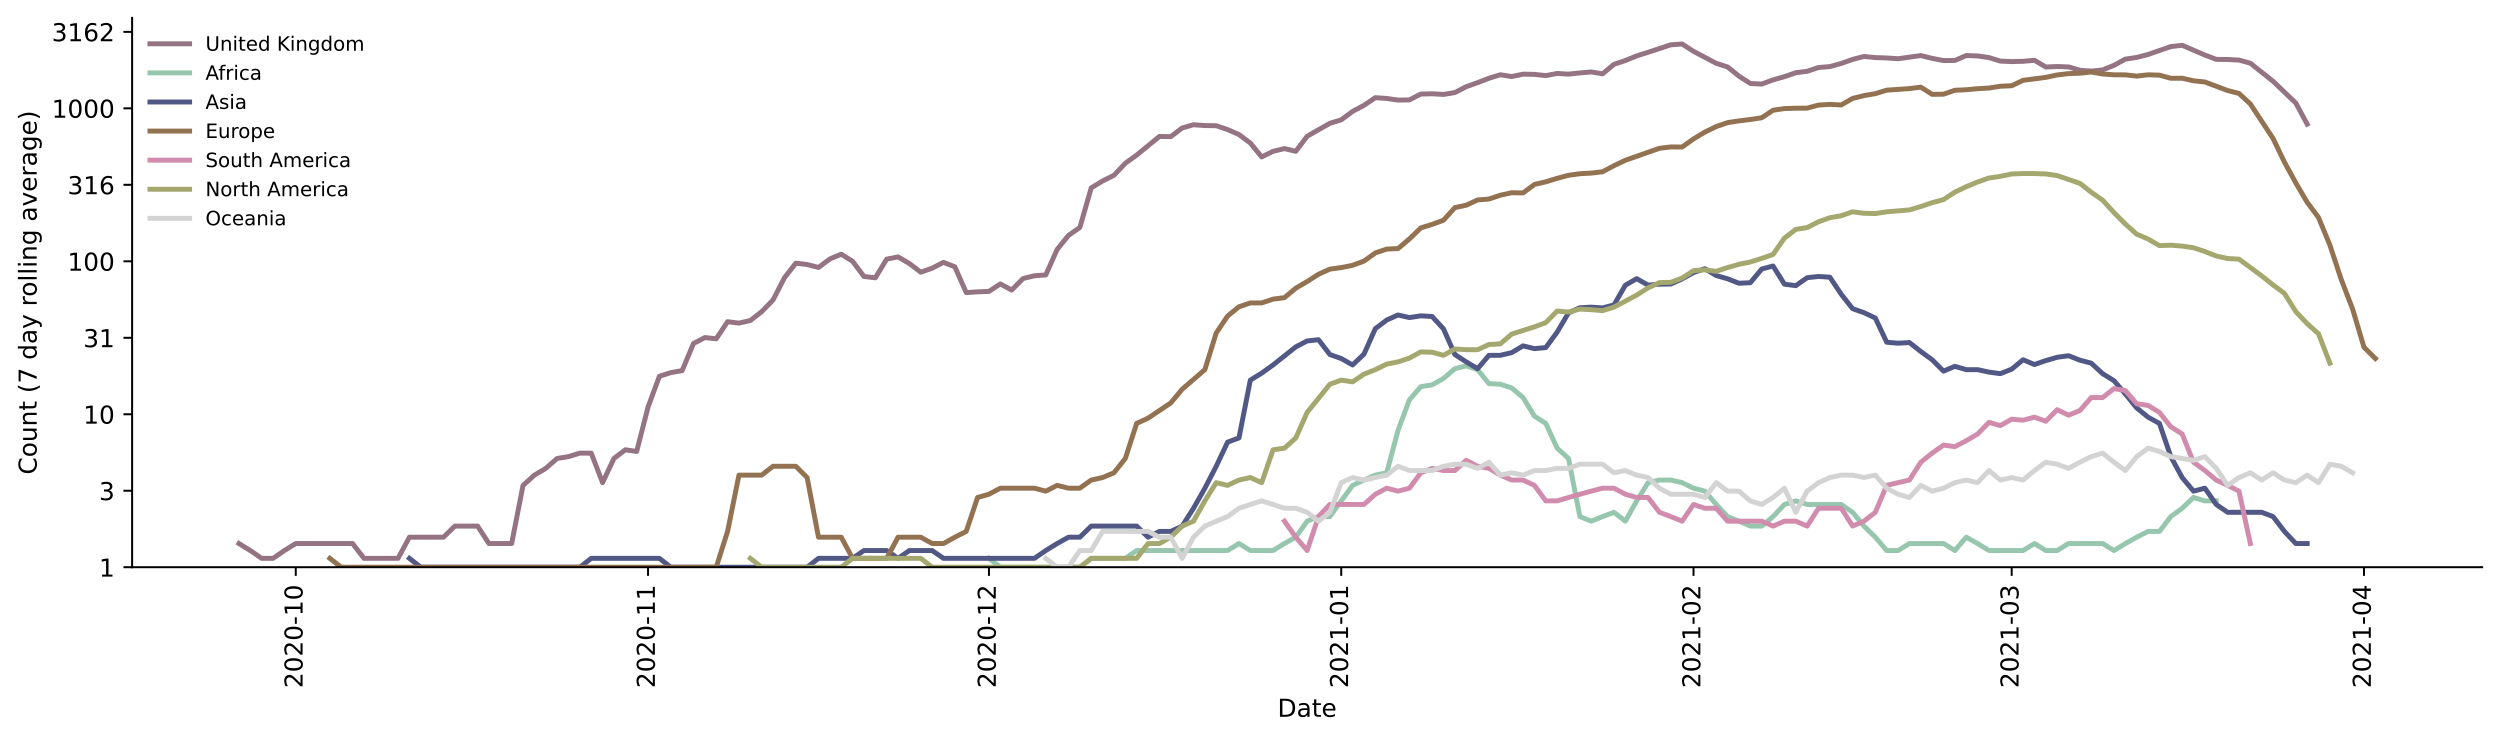 <?xml version="1.0" encoding="utf-8" standalone="no"?>
<!DOCTYPE svg PUBLIC "-//W3C//DTD SVG 1.1//EN"
  "http://www.w3.org/Graphics/SVG/1.1/DTD/svg11.dtd">
<!-- Created with matplotlib (https://matplotlib.org/) -->
<svg height="298.621pt" version="1.1" viewBox="0 0 1009.128 298.621" width="1009.128pt" xmlns="http://www.w3.org/2000/svg" xmlns:xlink="http://www.w3.org/1999/xlink">
 <defs>
  <style type="text/css">*{stroke-linecap:butt;stroke-linejoin:round;}</style>
 </defs>
 <g id="figure_1">
  <g id="patch_1">
   <path d="M 0 298.621 
L 1009.128 298.621 
L 1009.128 0 
L 0 0 
z
" style="fill:#ffffff;"/>
  </g>
  <g id="axes_1">
   <g id="patch_2">
    <path d="M 53.328 228.96 
L 1001.928 228.96 
L 1001.928 7.2 
L 53.328 7.2 
z
" style="fill:#ffffff;"/>
   </g>
   <g id="matplotlib.axis_1">
    <g id="xtick_1">
     <g id="line2d_1">
      <defs>
       <path d="M 0 0 
L 0 3.5 
" id="m0cde4693a1" style="stroke:#000000;stroke-width:0.8;"/>
      </defs>
      <g>
       <use style="stroke:#000000;stroke-width:0.8;" x="119.382" xlink:href="#m0cde4693a1" y="228.96"/>
      </g>
     </g>
     <g id="text_1">
      <!-- 2020-10 -->
      <g transform="translate(122.141 277.743)rotate(-90)scale(0.1 -0.1)">
       <defs>
        <path d="M 19.188 8.297 
L 53.609 8.297 
L 53.609 0 
L 7.328 0 
L 7.328 8.297 
Q 12.938 14.109 22.625 23.891 
Q 32.328 33.688 34.812 36.531 
Q 39.547 41.844 41.422 45.531 
Q 43.312 49.219 43.312 52.781 
Q 43.312 58.594 39.234 62.25 
Q 35.156 65.922 28.609 65.922 
Q 23.969 65.922 18.812 64.312 
Q 13.672 62.703 7.812 59.422 
L 7.812 69.391 
Q 13.766 71.781 18.938 73 
Q 24.125 74.219 28.422 74.219 
Q 39.75 74.219 46.484 68.547 
Q 53.219 62.891 53.219 53.422 
Q 53.219 48.922 51.531 44.891 
Q 49.859 40.875 45.406 35.406 
Q 44.188 33.984 37.641 27.219 
Q 31.109 20.453 19.188 8.297 
z
" id="DejaVuSans-50"/>
        <path d="M 31.781 66.406 
Q 24.172 66.406 20.328 58.906 
Q 16.5 51.422 16.5 36.375 
Q 16.5 21.391 20.328 13.891 
Q 24.172 6.391 31.781 6.391 
Q 39.453 6.391 43.281 13.891 
Q 47.125 21.391 47.125 36.375 
Q 47.125 51.422 43.281 58.906 
Q 39.453 66.406 31.781 66.406 
z
M 31.781 74.219 
Q 44.047 74.219 50.516 64.516 
Q 56.984 54.828 56.984 36.375 
Q 56.984 17.969 50.516 8.266 
Q 44.047 -1.422 31.781 -1.422 
Q 19.531 -1.422 13.062 8.266 
Q 6.594 17.969 6.594 36.375 
Q 6.594 54.828 13.062 64.516 
Q 19.531 74.219 31.781 74.219 
z
" id="DejaVuSans-48"/>
        <path d="M 4.891 31.391 
L 31.203 31.391 
L 31.203 23.391 
L 4.891 23.391 
z
" id="DejaVuSans-45"/>
        <path d="M 12.406 8.297 
L 28.516 8.297 
L 28.516 63.922 
L 10.984 60.406 
L 10.984 69.391 
L 28.422 72.906 
L 38.281 72.906 
L 38.281 8.297 
L 54.391 8.297 
L 54.391 0 
L 12.406 0 
z
" id="DejaVuSans-49"/>
       </defs>
       <use xlink:href="#DejaVuSans-50"/>
       <use x="63.623" xlink:href="#DejaVuSans-48"/>
       <use x="127.246" xlink:href="#DejaVuSans-50"/>
       <use x="190.869" xlink:href="#DejaVuSans-48"/>
       <use x="254.492" xlink:href="#DejaVuSans-45"/>
       <use x="290.576" xlink:href="#DejaVuSans-49"/>
       <use x="354.199" xlink:href="#DejaVuSans-48"/>
      </g>
     </g>
    </g>
    <g id="xtick_2">
     <g id="line2d_2">
      <g>
       <use style="stroke:#000000;stroke-width:0.8;" x="261.58" xlink:href="#m0cde4693a1" y="228.96"/>
      </g>
     </g>
     <g id="text_2">
      <!-- 2020-11 -->
      <g transform="translate(264.339 277.743)rotate(-90)scale(0.1 -0.1)">
       <use xlink:href="#DejaVuSans-50"/>
       <use x="63.623" xlink:href="#DejaVuSans-48"/>
       <use x="127.246" xlink:href="#DejaVuSans-50"/>
       <use x="190.869" xlink:href="#DejaVuSans-48"/>
       <use x="254.492" xlink:href="#DejaVuSans-45"/>
       <use x="290.576" xlink:href="#DejaVuSans-49"/>
       <use x="354.199" xlink:href="#DejaVuSans-49"/>
      </g>
     </g>
    </g>
    <g id="xtick_3">
     <g id="line2d_3">
      <g>
       <use style="stroke:#000000;stroke-width:0.8;" x="399.191" xlink:href="#m0cde4693a1" y="228.96"/>
      </g>
     </g>
     <g id="text_3">
      <!-- 2020-12 -->
      <g transform="translate(401.95 277.743)rotate(-90)scale(0.1 -0.1)">
       <use xlink:href="#DejaVuSans-50"/>
       <use x="63.623" xlink:href="#DejaVuSans-48"/>
       <use x="127.246" xlink:href="#DejaVuSans-50"/>
       <use x="190.869" xlink:href="#DejaVuSans-48"/>
       <use x="254.492" xlink:href="#DejaVuSans-45"/>
       <use x="290.576" xlink:href="#DejaVuSans-49"/>
       <use x="354.199" xlink:href="#DejaVuSans-50"/>
      </g>
     </g>
    </g>
    <g id="xtick_4">
     <g id="line2d_4">
      <g>
       <use style="stroke:#000000;stroke-width:0.8;" x="541.389" xlink:href="#m0cde4693a1" y="228.96"/>
      </g>
     </g>
     <g id="text_4">
      <!-- 2021-01 -->
      <g transform="translate(544.149 277.743)rotate(-90)scale(0.1 -0.1)">
       <use xlink:href="#DejaVuSans-50"/>
       <use x="63.623" xlink:href="#DejaVuSans-48"/>
       <use x="127.246" xlink:href="#DejaVuSans-50"/>
       <use x="190.869" xlink:href="#DejaVuSans-49"/>
       <use x="254.492" xlink:href="#DejaVuSans-45"/>
       <use x="290.576" xlink:href="#DejaVuSans-48"/>
       <use x="354.199" xlink:href="#DejaVuSans-49"/>
      </g>
     </g>
    </g>
    <g id="xtick_5">
     <g id="line2d_5">
      <g>
       <use style="stroke:#000000;stroke-width:0.8;" x="683.588" xlink:href="#m0cde4693a1" y="228.96"/>
      </g>
     </g>
     <g id="text_5">
      <!-- 2021-02 -->
      <g transform="translate(686.347 277.743)rotate(-90)scale(0.1 -0.1)">
       <use xlink:href="#DejaVuSans-50"/>
       <use x="63.623" xlink:href="#DejaVuSans-48"/>
       <use x="127.246" xlink:href="#DejaVuSans-50"/>
       <use x="190.869" xlink:href="#DejaVuSans-49"/>
       <use x="254.492" xlink:href="#DejaVuSans-45"/>
       <use x="290.576" xlink:href="#DejaVuSans-48"/>
       <use x="354.199" xlink:href="#DejaVuSans-50"/>
      </g>
     </g>
    </g>
    <g id="xtick_6">
     <g id="line2d_6">
      <g>
       <use style="stroke:#000000;stroke-width:0.8;" x="812.025" xlink:href="#m0cde4693a1" y="228.96"/>
      </g>
     </g>
     <g id="text_6">
      <!-- 2021-03 -->
      <g transform="translate(814.784 277.743)rotate(-90)scale(0.1 -0.1)">
       <defs>
        <path d="M 40.578 39.312 
Q 47.656 37.797 51.625 33 
Q 55.609 28.219 55.609 21.188 
Q 55.609 10.406 48.188 4.484 
Q 40.766 -1.422 27.094 -1.422 
Q 22.516 -1.422 17.656 -0.516 
Q 12.797 0.391 7.625 2.203 
L 7.625 11.719 
Q 11.719 9.328 16.594 8.109 
Q 21.484 6.891 26.812 6.891 
Q 36.078 6.891 40.938 10.547 
Q 45.797 14.203 45.797 21.188 
Q 45.797 27.641 41.281 31.266 
Q 36.766 34.906 28.719 34.906 
L 20.219 34.906 
L 20.219 43.016 
L 29.109 43.016 
Q 36.375 43.016 40.234 45.922 
Q 44.094 48.828 44.094 54.297 
Q 44.094 59.906 40.109 62.906 
Q 36.141 65.922 28.719 65.922 
Q 24.656 65.922 20.016 65.031 
Q 15.375 64.156 9.812 62.312 
L 9.812 71.094 
Q 15.438 72.656 20.344 73.438 
Q 25.25 74.219 29.594 74.219 
Q 40.828 74.219 47.359 69.109 
Q 53.906 64.016 53.906 55.328 
Q 53.906 49.266 50.438 45.094 
Q 46.969 40.922 40.578 39.312 
z
" id="DejaVuSans-51"/>
       </defs>
       <use xlink:href="#DejaVuSans-50"/>
       <use x="63.623" xlink:href="#DejaVuSans-48"/>
       <use x="127.246" xlink:href="#DejaVuSans-50"/>
       <use x="190.869" xlink:href="#DejaVuSans-49"/>
       <use x="254.492" xlink:href="#DejaVuSans-45"/>
       <use x="290.576" xlink:href="#DejaVuSans-48"/>
       <use x="354.199" xlink:href="#DejaVuSans-51"/>
      </g>
     </g>
    </g>
    <g id="xtick_7">
     <g id="line2d_7">
      <g>
       <use style="stroke:#000000;stroke-width:0.8;" x="954.223" xlink:href="#m0cde4693a1" y="228.96"/>
      </g>
     </g>
     <g id="text_7">
      <!-- 2021-04 -->
      <g transform="translate(956.982 277.743)rotate(-90)scale(0.1 -0.1)">
       <defs>
        <path d="M 37.797 64.312 
L 12.891 25.391 
L 37.797 25.391 
z
M 35.203 72.906 
L 47.609 72.906 
L 47.609 25.391 
L 58.016 25.391 
L 58.016 17.188 
L 47.609 17.188 
L 47.609 0 
L 37.797 0 
L 37.797 17.188 
L 4.891 17.188 
L 4.891 26.703 
z
" id="DejaVuSans-52"/>
       </defs>
       <use xlink:href="#DejaVuSans-50"/>
       <use x="63.623" xlink:href="#DejaVuSans-48"/>
       <use x="127.246" xlink:href="#DejaVuSans-50"/>
       <use x="190.869" xlink:href="#DejaVuSans-49"/>
       <use x="254.492" xlink:href="#DejaVuSans-45"/>
       <use x="290.576" xlink:href="#DejaVuSans-48"/>
       <use x="354.199" xlink:href="#DejaVuSans-52"/>
      </g>
     </g>
    </g>
    <g id="text_8">
     <!-- Date -->
     <g transform="translate(515.677 289.341)scale(0.1 -0.1)">
      <defs>
       <path d="M 19.672 64.797 
L 19.672 8.109 
L 31.594 8.109 
Q 46.688 8.109 53.688 14.938 
Q 60.688 21.781 60.688 36.531 
Q 60.688 51.172 53.688 57.984 
Q 46.688 64.797 31.594 64.797 
z
M 9.812 72.906 
L 30.078 72.906 
Q 51.266 72.906 61.172 64.094 
Q 71.094 55.281 71.094 36.531 
Q 71.094 17.672 61.125 8.828 
Q 51.172 0 30.078 0 
L 9.812 0 
z
" id="DejaVuSans-68"/>
       <path d="M 34.281 27.484 
Q 23.391 27.484 19.188 25 
Q 14.984 22.516 14.984 16.5 
Q 14.984 11.719 18.141 8.906 
Q 21.297 6.109 26.703 6.109 
Q 34.188 6.109 38.703 11.406 
Q 43.219 16.703 43.219 25.484 
L 43.219 27.484 
z
M 52.203 31.203 
L 52.203 0 
L 43.219 0 
L 43.219 8.297 
Q 40.141 3.328 35.547 0.953 
Q 30.953 -1.422 24.312 -1.422 
Q 15.922 -1.422 10.953 3.297 
Q 6 8.016 6 15.922 
Q 6 25.141 12.172 29.828 
Q 18.359 34.516 30.609 34.516 
L 43.219 34.516 
L 43.219 35.406 
Q 43.219 41.609 39.141 45 
Q 35.062 48.391 27.688 48.391 
Q 23 48.391 18.547 47.266 
Q 14.109 46.141 10.016 43.891 
L 10.016 52.203 
Q 14.938 54.109 19.578 55.047 
Q 24.219 56 28.609 56 
Q 40.484 56 46.344 49.844 
Q 52.203 43.703 52.203 31.203 
z
" id="DejaVuSans-97"/>
       <path d="M 18.312 70.219 
L 18.312 54.688 
L 36.812 54.688 
L 36.812 47.703 
L 18.312 47.703 
L 18.312 18.016 
Q 18.312 11.328 20.141 9.422 
Q 21.969 7.516 27.594 7.516 
L 36.812 7.516 
L 36.812 0 
L 27.594 0 
Q 17.188 0 13.234 3.875 
Q 9.281 7.766 9.281 18.016 
L 9.281 47.703 
L 2.688 47.703 
L 2.688 54.688 
L 9.281 54.688 
L 9.281 70.219 
z
" id="DejaVuSans-116"/>
       <path d="M 56.203 29.594 
L 56.203 25.203 
L 14.891 25.203 
Q 15.484 15.922 20.484 11.062 
Q 25.484 6.203 34.422 6.203 
Q 39.594 6.203 44.453 7.469 
Q 49.312 8.734 54.109 11.281 
L 54.109 2.781 
Q 49.266 0.734 44.188 -0.344 
Q 39.109 -1.422 33.891 -1.422 
Q 20.797 -1.422 13.156 6.188 
Q 5.516 13.812 5.516 26.812 
Q 5.516 40.234 12.766 48.109 
Q 20.016 56 32.328 56 
Q 43.359 56 49.781 48.891 
Q 56.203 41.797 56.203 29.594 
z
M 47.219 32.234 
Q 47.125 39.594 43.094 43.984 
Q 39.062 48.391 32.422 48.391 
Q 24.906 48.391 20.391 44.141 
Q 15.875 39.891 15.188 32.172 
z
" id="DejaVuSans-101"/>
      </defs>
      <use xlink:href="#DejaVuSans-68"/>
      <use x="77.002" xlink:href="#DejaVuSans-97"/>
      <use x="138.281" xlink:href="#DejaVuSans-116"/>
      <use x="177.49" xlink:href="#DejaVuSans-101"/>
     </g>
    </g>
   </g>
   <g id="matplotlib.axis_2">
    <g id="ytick_1">
     <g id="line2d_8">
      <defs>
       <path d="M 0 0 
L -3.5 0 
" id="m1146fe455b" style="stroke:#000000;stroke-width:0.8;"/>
      </defs>
      <g>
       <use style="stroke:#000000;stroke-width:0.8;" x="53.328" xlink:href="#m1146fe455b" y="228.96"/>
      </g>
     </g>
     <g id="text_9">
      <!-- 1 -->
      <g transform="translate(39.966 232.759)scale(0.1 -0.1)">
       <use xlink:href="#DejaVuSans-49"/>
      </g>
     </g>
    </g>
    <g id="ytick_2">
     <g id="line2d_9">
      <g>
       <use style="stroke:#000000;stroke-width:0.8;" x="53.328" xlink:href="#m1146fe455b" y="198.088"/>
      </g>
     </g>
     <g id="text_10">
      <!-- 3 -->
      <g transform="translate(39.966 201.887)scale(0.1 -0.1)">
       <use xlink:href="#DejaVuSans-51"/>
      </g>
     </g>
    </g>
    <g id="ytick_3">
     <g id="line2d_10">
      <g>
       <use style="stroke:#000000;stroke-width:0.8;" x="53.328" xlink:href="#m1146fe455b" y="167.216"/>
      </g>
     </g>
     <g id="text_11">
      <!-- 10 -->
      <g transform="translate(33.603 171.015)scale(0.1 -0.1)">
       <use xlink:href="#DejaVuSans-49"/>
       <use x="63.623" xlink:href="#DejaVuSans-48"/>
      </g>
     </g>
    </g>
    <g id="ytick_4">
     <g id="line2d_11">
      <g>
       <use style="stroke:#000000;stroke-width:0.8;" x="53.328" xlink:href="#m1146fe455b" y="136.344"/>
      </g>
     </g>
     <g id="text_12">
      <!-- 31 -->
      <g transform="translate(33.603 140.143)scale(0.1 -0.1)">
       <use xlink:href="#DejaVuSans-51"/>
       <use x="63.623" xlink:href="#DejaVuSans-49"/>
      </g>
     </g>
    </g>
    <g id="ytick_5">
     <g id="line2d_12">
      <g>
       <use style="stroke:#000000;stroke-width:0.8;" x="53.328" xlink:href="#m1146fe455b" y="105.472"/>
      </g>
     </g>
     <g id="text_13">
      <!-- 100 -->
      <g transform="translate(27.241 109.271)scale(0.1 -0.1)">
       <use xlink:href="#DejaVuSans-49"/>
       <use x="63.623" xlink:href="#DejaVuSans-48"/>
       <use x="127.246" xlink:href="#DejaVuSans-48"/>
      </g>
     </g>
    </g>
    <g id="ytick_6">
     <g id="line2d_13">
      <g>
       <use style="stroke:#000000;stroke-width:0.8;" x="53.328" xlink:href="#m1146fe455b" y="74.6"/>
      </g>
     </g>
     <g id="text_14">
      <!-- 316 -->
      <g transform="translate(27.241 78.399)scale(0.1 -0.1)">
       <defs>
        <path d="M 33.016 40.375 
Q 26.375 40.375 22.484 35.828 
Q 18.609 31.297 18.609 23.391 
Q 18.609 15.531 22.484 10.953 
Q 26.375 6.391 33.016 6.391 
Q 39.656 6.391 43.531 10.953 
Q 47.406 15.531 47.406 23.391 
Q 47.406 31.297 43.531 35.828 
Q 39.656 40.375 33.016 40.375 
z
M 52.594 71.297 
L 52.594 62.312 
Q 48.875 64.062 45.094 64.984 
Q 41.312 65.922 37.594 65.922 
Q 27.828 65.922 22.672 59.328 
Q 17.531 52.734 16.797 39.406 
Q 19.672 43.656 24.016 45.922 
Q 28.375 48.188 33.594 48.188 
Q 44.578 48.188 50.953 41.516 
Q 57.328 34.859 57.328 23.391 
Q 57.328 12.156 50.688 5.359 
Q 44.047 -1.422 33.016 -1.422 
Q 20.359 -1.422 13.672 8.266 
Q 6.984 17.969 6.984 36.375 
Q 6.984 53.656 15.188 63.938 
Q 23.391 74.219 37.203 74.219 
Q 40.922 74.219 44.703 73.484 
Q 48.484 72.75 52.594 71.297 
z
" id="DejaVuSans-54"/>
       </defs>
       <use xlink:href="#DejaVuSans-51"/>
       <use x="63.623" xlink:href="#DejaVuSans-49"/>
       <use x="127.246" xlink:href="#DejaVuSans-54"/>
      </g>
     </g>
    </g>
    <g id="ytick_7">
     <g id="line2d_14">
      <g>
       <use style="stroke:#000000;stroke-width:0.8;" x="53.328" xlink:href="#m1146fe455b" y="43.728"/>
      </g>
     </g>
     <g id="text_15">
      <!-- 1000 -->
      <g transform="translate(20.878 47.527)scale(0.1 -0.1)">
       <use xlink:href="#DejaVuSans-49"/>
       <use x="63.623" xlink:href="#DejaVuSans-48"/>
       <use x="127.246" xlink:href="#DejaVuSans-48"/>
       <use x="190.869" xlink:href="#DejaVuSans-48"/>
      </g>
     </g>
    </g>
    <g id="ytick_8">
     <g id="line2d_15">
      <g>
       <use style="stroke:#000000;stroke-width:0.8;" x="53.328" xlink:href="#m1146fe455b" y="12.856"/>
      </g>
     </g>
     <g id="text_16">
      <!-- 3162 -->
      <g transform="translate(20.878 16.655)scale(0.1 -0.1)">
       <use xlink:href="#DejaVuSans-51"/>
       <use x="63.623" xlink:href="#DejaVuSans-49"/>
       <use x="127.246" xlink:href="#DejaVuSans-54"/>
       <use x="190.869" xlink:href="#DejaVuSans-50"/>
      </g>
     </g>
    </g>
    <g id="text_17">
     <!-- Count (7 day rolling average) -->
     <g transform="translate(14.798 191.548)rotate(-90)scale(0.1 -0.1)">
      <defs>
       <path d="M 64.406 67.281 
L 64.406 56.891 
Q 59.422 61.531 53.781 63.812 
Q 48.141 66.109 41.797 66.109 
Q 29.297 66.109 22.656 58.469 
Q 16.016 50.828 16.016 36.375 
Q 16.016 21.969 22.656 14.328 
Q 29.297 6.688 41.797 6.688 
Q 48.141 6.688 53.781 8.984 
Q 59.422 11.281 64.406 15.922 
L 64.406 5.609 
Q 59.234 2.094 53.438 0.328 
Q 47.656 -1.422 41.219 -1.422 
Q 24.656 -1.422 15.125 8.703 
Q 5.609 18.844 5.609 36.375 
Q 5.609 53.953 15.125 64.078 
Q 24.656 74.219 41.219 74.219 
Q 47.75 74.219 53.531 72.484 
Q 59.328 70.75 64.406 67.281 
z
" id="DejaVuSans-67"/>
       <path d="M 30.609 48.391 
Q 23.391 48.391 19.188 42.75 
Q 14.984 37.109 14.984 27.297 
Q 14.984 17.484 19.156 11.844 
Q 23.344 6.203 30.609 6.203 
Q 37.797 6.203 41.984 11.859 
Q 46.188 17.531 46.188 27.297 
Q 46.188 37.016 41.984 42.703 
Q 37.797 48.391 30.609 48.391 
z
M 30.609 56 
Q 42.328 56 49.016 48.375 
Q 55.719 40.766 55.719 27.297 
Q 55.719 13.875 49.016 6.219 
Q 42.328 -1.422 30.609 -1.422 
Q 18.844 -1.422 12.172 6.219 
Q 5.516 13.875 5.516 27.297 
Q 5.516 40.766 12.172 48.375 
Q 18.844 56 30.609 56 
z
" id="DejaVuSans-111"/>
       <path d="M 8.5 21.578 
L 8.5 54.688 
L 17.484 54.688 
L 17.484 21.922 
Q 17.484 14.156 20.5 10.266 
Q 23.531 6.391 29.594 6.391 
Q 36.859 6.391 41.078 11.031 
Q 45.312 15.672 45.312 23.688 
L 45.312 54.688 
L 54.297 54.688 
L 54.297 0 
L 45.312 0 
L 45.312 8.406 
Q 42.047 3.422 37.719 1 
Q 33.406 -1.422 27.688 -1.422 
Q 18.266 -1.422 13.375 4.438 
Q 8.5 10.297 8.5 21.578 
z
M 31.109 56 
z
" id="DejaVuSans-117"/>
       <path d="M 54.891 33.016 
L 54.891 0 
L 45.906 0 
L 45.906 32.719 
Q 45.906 40.484 42.875 44.328 
Q 39.844 48.188 33.797 48.188 
Q 26.516 48.188 22.312 43.547 
Q 18.109 38.922 18.109 30.906 
L 18.109 0 
L 9.078 0 
L 9.078 54.688 
L 18.109 54.688 
L 18.109 46.188 
Q 21.344 51.125 25.703 53.562 
Q 30.078 56 35.797 56 
Q 45.219 56 50.047 50.172 
Q 54.891 44.344 54.891 33.016 
z
" id="DejaVuSans-110"/>
       <path id="DejaVuSans-32"/>
       <path d="M 31 75.875 
Q 24.469 64.656 21.281 53.656 
Q 18.109 42.672 18.109 31.391 
Q 18.109 20.125 21.312 9.062 
Q 24.516 -2 31 -13.188 
L 23.188 -13.188 
Q 15.875 -1.703 12.234 9.375 
Q 8.594 20.453 8.594 31.391 
Q 8.594 42.281 12.203 53.312 
Q 15.828 64.359 23.188 75.875 
z
" id="DejaVuSans-40"/>
       <path d="M 8.203 72.906 
L 55.078 72.906 
L 55.078 68.703 
L 28.609 0 
L 18.312 0 
L 43.219 64.594 
L 8.203 64.594 
z
" id="DejaVuSans-55"/>
       <path d="M 45.406 46.391 
L 45.406 75.984 
L 54.391 75.984 
L 54.391 0 
L 45.406 0 
L 45.406 8.203 
Q 42.578 3.328 38.25 0.953 
Q 33.938 -1.422 27.875 -1.422 
Q 17.969 -1.422 11.734 6.484 
Q 5.516 14.406 5.516 27.297 
Q 5.516 40.188 11.734 48.094 
Q 17.969 56 27.875 56 
Q 33.938 56 38.25 53.625 
Q 42.578 51.266 45.406 46.391 
z
M 14.797 27.297 
Q 14.797 17.391 18.875 11.75 
Q 22.953 6.109 30.078 6.109 
Q 37.203 6.109 41.297 11.75 
Q 45.406 17.391 45.406 27.297 
Q 45.406 37.203 41.297 42.844 
Q 37.203 48.484 30.078 48.484 
Q 22.953 48.484 18.875 42.844 
Q 14.797 37.203 14.797 27.297 
z
" id="DejaVuSans-100"/>
       <path d="M 32.172 -5.078 
Q 28.375 -14.844 24.75 -17.812 
Q 21.141 -20.797 15.094 -20.797 
L 7.906 -20.797 
L 7.906 -13.281 
L 13.188 -13.281 
Q 16.891 -13.281 18.938 -11.516 
Q 21 -9.766 23.484 -3.219 
L 25.094 0.875 
L 2.984 54.688 
L 12.5 54.688 
L 29.594 11.922 
L 46.688 54.688 
L 56.203 54.688 
z
" id="DejaVuSans-121"/>
       <path d="M 41.109 46.297 
Q 39.594 47.172 37.812 47.578 
Q 36.031 48 33.891 48 
Q 26.266 48 22.188 43.047 
Q 18.109 38.094 18.109 28.812 
L 18.109 0 
L 9.078 0 
L 9.078 54.688 
L 18.109 54.688 
L 18.109 46.188 
Q 20.953 51.172 25.484 53.578 
Q 30.031 56 36.531 56 
Q 37.453 56 38.578 55.875 
Q 39.703 55.766 41.062 55.516 
z
" id="DejaVuSans-114"/>
       <path d="M 9.422 75.984 
L 18.406 75.984 
L 18.406 0 
L 9.422 0 
z
" id="DejaVuSans-108"/>
       <path d="M 9.422 54.688 
L 18.406 54.688 
L 18.406 0 
L 9.422 0 
z
M 9.422 75.984 
L 18.406 75.984 
L 18.406 64.594 
L 9.422 64.594 
z
" id="DejaVuSans-105"/>
       <path d="M 45.406 27.984 
Q 45.406 37.75 41.375 43.109 
Q 37.359 48.484 30.078 48.484 
Q 22.859 48.484 18.828 43.109 
Q 14.797 37.75 14.797 27.984 
Q 14.797 18.266 18.828 12.891 
Q 22.859 7.516 30.078 7.516 
Q 37.359 7.516 41.375 12.891 
Q 45.406 18.266 45.406 27.984 
z
M 54.391 6.781 
Q 54.391 -7.172 48.188 -13.984 
Q 42 -20.797 29.203 -20.797 
Q 24.469 -20.797 20.266 -20.094 
Q 16.062 -19.391 12.109 -17.922 
L 12.109 -9.188 
Q 16.062 -11.328 19.922 -12.344 
Q 23.781 -13.375 27.781 -13.375 
Q 36.625 -13.375 41.016 -8.766 
Q 45.406 -4.156 45.406 5.172 
L 45.406 9.625 
Q 42.625 4.781 38.281 2.391 
Q 33.938 0 27.875 0 
Q 17.828 0 11.672 7.656 
Q 5.516 15.328 5.516 27.984 
Q 5.516 40.672 11.672 48.328 
Q 17.828 56 27.875 56 
Q 33.938 56 38.281 53.609 
Q 42.625 51.219 45.406 46.391 
L 45.406 54.688 
L 54.391 54.688 
z
" id="DejaVuSans-103"/>
       <path d="M 2.984 54.688 
L 12.5 54.688 
L 29.594 8.797 
L 46.688 54.688 
L 56.203 54.688 
L 35.688 0 
L 23.484 0 
z
" id="DejaVuSans-118"/>
       <path d="M 8.016 75.875 
L 15.828 75.875 
Q 23.141 64.359 26.781 53.312 
Q 30.422 42.281 30.422 31.391 
Q 30.422 20.453 26.781 9.375 
Q 23.141 -1.703 15.828 -13.188 
L 8.016 -13.188 
Q 14.5 -2 17.703 9.062 
Q 20.906 20.125 20.906 31.391 
Q 20.906 42.672 17.703 53.656 
Q 14.5 64.656 8.016 75.875 
z
" id="DejaVuSans-41"/>
      </defs>
      <use xlink:href="#DejaVuSans-67"/>
      <use x="69.824" xlink:href="#DejaVuSans-111"/>
      <use x="131.006" xlink:href="#DejaVuSans-117"/>
      <use x="194.385" xlink:href="#DejaVuSans-110"/>
      <use x="257.764" xlink:href="#DejaVuSans-116"/>
      <use x="296.973" xlink:href="#DejaVuSans-32"/>
      <use x="328.76" xlink:href="#DejaVuSans-40"/>
      <use x="367.773" xlink:href="#DejaVuSans-55"/>
      <use x="431.396" xlink:href="#DejaVuSans-32"/>
      <use x="463.184" xlink:href="#DejaVuSans-100"/>
      <use x="526.66" xlink:href="#DejaVuSans-97"/>
      <use x="587.939" xlink:href="#DejaVuSans-121"/>
      <use x="647.119" xlink:href="#DejaVuSans-32"/>
      <use x="678.906" xlink:href="#DejaVuSans-114"/>
      <use x="717.77" xlink:href="#DejaVuSans-111"/>
      <use x="778.951" xlink:href="#DejaVuSans-108"/>
      <use x="806.734" xlink:href="#DejaVuSans-108"/>
      <use x="834.518" xlink:href="#DejaVuSans-105"/>
      <use x="862.301" xlink:href="#DejaVuSans-110"/>
      <use x="925.68" xlink:href="#DejaVuSans-103"/>
      <use x="989.156" xlink:href="#DejaVuSans-32"/>
      <use x="1020.943" xlink:href="#DejaVuSans-97"/>
      <use x="1082.223" xlink:href="#DejaVuSans-118"/>
      <use x="1141.402" xlink:href="#DejaVuSans-101"/>
      <use x="1202.926" xlink:href="#DejaVuSans-114"/>
      <use x="1244.039" xlink:href="#DejaVuSans-97"/>
      <use x="1305.318" xlink:href="#DejaVuSans-103"/>
      <use x="1368.795" xlink:href="#DejaVuSans-101"/>
      <use x="1430.318" xlink:href="#DejaVuSans-41"/>
     </g>
    </g>
   </g>
   <g id="line2d_16">
    <path clip-path="url(#p0f263adf43)" d="M 96.446 219.396 
L 101.033 222.221 
L 105.62 225.379 
L 110.207 225.379 
L 114.794 222.221 
L 119.382 219.396 
L 142.317 219.396 
L 146.904 225.379 
L 160.665 225.379 
L 165.252 216.84 
L 179.013 216.84 
L 183.6 212.36 
L 192.774 212.36 
L 197.361 219.396 
L 206.535 219.396 
L 211.122 195.92 
L 215.709 191.786 
L 220.296 189.057 
L 224.883 185.047 
L 229.47 184.313 
L 234.058 182.901 
L 238.645 182.901 
L 243.232 194.825 
L 247.819 185.047 
L 252.406 181.56 
L 256.993 182.222 
L 261.58 164.314 
L 266.167 151.883 
L 270.754 150.411 
L 275.341 149.604 
L 279.928 138.666 
L 284.515 136.266 
L 289.102 136.754 
L 293.689 129.851 
L 298.276 130.428 
L 302.863 129.38 
L 307.45 125.799 
L 312.037 121.088 
L 316.624 112.134 
L 321.211 106.249 
L 325.798 106.767 
L 330.385 107.959 
L 334.972 104.531 
L 339.559 102.604 
L 344.147 105.472 
L 348.734 111.599 
L 353.321 112.134 
L 357.908 104.605 
L 362.495 103.693 
L 367.082 106.368 
L 371.669 109.875 
L 376.256 108.254 
L 380.843 105.896 
L 385.43 107.708 
L 390.017 118.106 
L 394.604 117.801 
L 399.191 117.619 
L 403.778 114.602 
L 408.365 117.082 
L 412.952 112.431 
L 417.539 111.312 
L 422.126 110.981 
L 426.713 100.679 
L 431.3 95.011 
L 435.887 91.812 
L 440.474 75.847 
L 445.061 73.053 
L 449.648 70.753 
L 454.235 65.9 
L 458.823 62.599 
L 467.997 55.08 
L 472.584 55.156 
L 477.171 51.668 
L 481.758 50.346 
L 486.345 50.682 
L 490.932 50.751 
L 495.519 52.303 
L 500.106 54.307 
L 504.693 57.734 
L 509.28 63.337 
L 513.867 61.079 
L 518.454 59.976 
L 523.041 61.079 
L 527.628 55.004 
L 536.802 49.764 
L 541.389 48.38 
L 545.976 44.97 
L 550.563 42.525 
L 555.15 39.426 
L 559.737 39.738 
L 564.324 40.4 
L 568.911 40.325 
L 573.499 37.959 
L 578.086 37.855 
L 582.673 38.111 
L 587.26 37.37 
L 591.847 34.983 
L 596.434 33.358 
L 601.021 31.591 
L 605.608 30.167 
L 610.195 30.896 
L 614.782 29.94 
L 619.369 30.013 
L 623.956 30.523 
L 628.543 29.643 
L 633.13 29.933 
L 637.717 29.431 
L 642.304 29.047 
L 646.891 29.805 
L 651.478 25.962 
L 656.065 24.434 
L 660.652 22.555 
L 665.239 21.121 
L 674.413 18.086 
L 679 17.76 
L 683.588 20.732 
L 692.762 25.566 
L 697.349 27.027 
L 701.936 30.737 
L 706.523 33.701 
L 711.11 33.936 
L 715.697 32.232 
L 720.284 30.953 
L 724.871 29.353 
L 729.458 28.785 
L 734.045 27.256 
L 738.632 26.869 
L 743.219 25.614 
L 747.806 23.975 
L 752.393 22.798 
L 756.98 23.241 
L 761.567 23.396 
L 766.154 23.707 
L 775.328 22.432 
L 779.915 23.557 
L 784.502 24.447 
L 789.089 24.408 
L 793.676 22.418 
L 798.264 22.589 
L 802.851 23.241 
L 807.438 24.657 
L 812.025 24.866 
L 816.612 24.749 
L 821.199 24.337 
L 825.786 27.05 
L 830.373 26.853 
L 834.96 27.007 
L 839.547 28.354 
L 844.134 28.693 
L 848.721 28.24 
L 853.308 26.367 
L 857.895 23.867 
L 862.482 23.187 
L 867.069 21.991 
L 876.243 18.803 
L 880.83 18.277 
L 890.004 22.227 
L 894.591 23.953 
L 899.178 24.019 
L 903.765 24.242 
L 908.352 25.509 
L 917.527 32.801 
L 926.701 41.582 
L 931.288 50.097 
L 931.288 50.097 
" style="fill:none;stroke:#947383;stroke-linecap:square;stroke-width:2;"/>
   </g>
   <g id="line2d_17">
    <path clip-path="url(#p0f263adf43)" d="M 399.191 225.379 
L 403.778 228.96 
L 408.365 228.96 
L 412.952 228.96 
L 417.539 228.96 
L 422.126 228.96 
L 426.713 228.96 
L 431.3 228.96 
L 435.887 228.96 
L 440.474 225.379 
L 445.061 225.379 
L 449.648 225.379 
L 454.235 225.379 
L 458.823 222.221 
L 463.41 222.221 
L 467.997 222.221 
L 472.584 222.221 
L 477.171 222.221 
L 481.758 222.221 
L 486.345 222.221 
L 490.932 222.221 
L 495.519 222.221 
L 500.106 219.396 
L 504.693 222.221 
L 509.28 222.221 
L 513.867 222.221 
L 518.454 219.396 
L 523.041 216.84 
L 527.628 210.373 
L 532.215 208.523 
L 536.802 208.523 
L 541.389 202.184 
L 545.976 195.92 
L 550.563 193.774 
L 555.15 191.786 
L 559.737 190.845 
L 564.324 173.683 
L 568.911 161.386 
L 573.499 156.089 
L 578.086 155.341 
L 582.673 152.763 
L 587.26 148.821 
L 591.847 147.688 
L 596.434 149.21 
L 601.021 154.853 
L 605.608 155.096 
L 610.195 156.6 
L 614.782 160.477 
L 619.369 167.993 
L 623.956 170.906 
L 628.543 180.914 
L 633.13 185.047 
L 637.717 208.523 
L 642.304 210.373 
L 646.891 208.523 
L 651.478 206.793 
L 656.065 210.373 
L 660.652 202.184 
L 665.239 194.825 
L 669.826 193.774 
L 674.413 193.774 
L 679 194.825 
L 683.588 197.061 
L 688.175 198.253 
L 692.762 203.634 
L 697.349 208.523 
L 701.936 210.373 
L 706.523 212.36 
L 711.11 212.36 
L 715.697 208.523 
L 720.284 203.634 
L 724.871 202.184 
L 729.458 203.634 
L 734.045 203.634 
L 738.632 203.634 
L 743.219 203.634 
L 747.806 206.793 
L 752.393 212.36 
L 756.98 216.84 
L 761.567 222.221 
L 766.154 222.221 
L 770.741 219.396 
L 775.328 219.396 
L 779.915 219.396 
L 784.502 219.396 
L 789.089 222.221 
L 793.676 216.84 
L 798.264 219.396 
L 802.851 222.221 
L 807.438 222.221 
L 812.025 222.221 
L 816.612 222.221 
L 821.199 219.396 
L 825.786 222.221 
L 830.373 222.221 
L 834.96 219.396 
L 839.547 219.396 
L 844.134 219.396 
L 848.721 219.396 
L 853.308 222.221 
L 857.895 219.396 
L 862.482 216.84 
L 867.069 214.507 
L 871.656 214.507 
L 876.243 208.523 
L 880.83 205.167 
L 885.417 200.809 
L 890.004 202.184 
L 894.591 202.184 
" style="fill:none;stroke:#96c6ad;stroke-linecap:square;stroke-width:2;"/>
   </g>
   <g id="line2d_18">
    <path clip-path="url(#p0f263adf43)" d="M 165.252 225.379 
L 169.839 228.96 
L 234.058 228.96 
L 238.645 225.379 
L 266.167 225.379 
L 270.754 228.96 
L 325.798 228.96 
L 330.385 225.379 
L 344.147 225.379 
L 348.734 222.221 
L 357.908 222.221 
L 362.495 225.379 
L 367.082 222.221 
L 376.256 222.221 
L 380.843 225.379 
L 417.539 225.379 
L 422.126 222.221 
L 426.713 219.396 
L 431.3 216.84 
L 435.887 216.84 
L 440.474 212.36 
L 458.823 212.36 
L 463.41 216.84 
L 467.997 214.507 
L 472.584 214.507 
L 477.171 212.36 
L 481.758 205.167 
L 486.345 197.061 
L 490.932 188.206 
L 495.519 178.474 
L 500.106 176.78 
L 504.693 153.442 
L 509.28 150.616 
L 513.867 147.321 
L 523.041 140.02 
L 527.628 137.629 
L 532.215 137.125 
L 536.802 143.109 
L 541.389 144.715 
L 545.976 147.321 
L 550.563 142.954 
L 555.15 132.655 
L 559.737 129.194 
L 564.324 127.14 
L 568.911 128.192 
L 573.499 127.486 
L 578.086 127.749 
L 582.673 132.761 
L 587.26 143.109 
L 591.847 146.073 
L 596.434 148.821 
L 601.021 143.423 
L 605.608 143.423 
L 610.195 142.341 
L 614.782 139.607 
L 619.369 140.724 
L 623.956 140.299 
L 628.543 134.064 
L 633.13 126.294 
L 637.717 124.212 
L 642.304 123.982 
L 646.891 124.289 
L 651.478 123.081 
L 656.065 115.146 
L 660.652 112.48 
L 665.239 115.091 
L 669.826 114.71 
L 674.413 114.656 
L 679 112.58 
L 683.588 110.011 
L 688.175 108.468 
L 692.762 111.217 
L 697.349 112.53 
L 701.936 114.334 
L 706.523 114.121 
L 711.11 108.597 
L 715.697 107.377 
L 720.284 114.71 
L 724.871 115.311 
L 729.458 112.085 
L 734.045 111.599 
L 738.632 111.89 
L 743.219 118.789 
L 747.806 124.6 
L 752.393 126.211 
L 756.98 128.372 
L 761.567 138.142 
L 766.154 138.534 
L 770.741 138.272 
L 775.328 141.89 
L 779.915 145.217 
L 784.502 149.804 
L 789.089 147.874 
L 793.676 149.21 
L 798.264 149.21 
L 802.851 150.207 
L 807.438 150.823 
L 812.025 149.015 
L 816.612 145.217 
L 821.199 147.139 
L 825.786 145.556 
L 830.373 144.223 
L 834.96 143.581 
L 839.547 145.386 
L 844.134 146.601 
L 848.721 150.823 
L 853.308 153.672 
L 857.895 159.027 
L 862.482 164.66 
L 867.069 168.39 
L 871.656 170.906 
L 876.243 184.313 
L 880.83 192.762 
L 885.417 198.253 
L 890.004 197.061 
L 894.591 203.634 
L 899.178 206.793 
L 912.94 206.793 
L 917.527 208.523 
L 922.114 214.507 
L 926.701 219.396 
L 931.288 219.396 
L 931.288 219.396 
" style="fill:none;stroke:#525886;stroke-linecap:square;stroke-width:2;"/>
   </g>
   <g id="line2d_19">
    <path clip-path="url(#p0f263adf43)" d="M 133.143 225.379 
L 137.73 228.96 
L 289.102 228.96 
L 293.689 214.507 
L 298.276 191.786 
L 307.45 191.786 
L 312.037 188.206 
L 321.211 188.206 
L 325.798 192.762 
L 330.385 216.84 
L 339.559 216.84 
L 344.147 225.379 
L 357.908 225.379 
L 362.495 216.84 
L 371.669 216.84 
L 376.256 219.396 
L 380.843 219.396 
L 385.43 216.84 
L 390.017 214.507 
L 394.604 200.809 
L 399.191 199.501 
L 403.778 197.061 
L 417.539 197.061 
L 422.126 198.253 
L 426.713 195.92 
L 431.3 197.061 
L 435.887 197.061 
L 440.474 193.774 
L 445.061 192.762 
L 449.648 190.845 
L 454.235 185.047 
L 458.823 170.906 
L 463.41 168.794 
L 472.584 162.648 
L 477.171 157.121 
L 486.345 149.21 
L 490.932 134.4 
L 495.519 127.574 
L 500.106 123.83 
L 504.693 122.28 
L 509.28 122.28 
L 513.867 120.747 
L 518.454 120.145 
L 523.041 116.325 
L 527.628 113.65 
L 532.215 110.7 
L 536.802 108.64 
L 541.389 108.001 
L 545.976 107.09 
L 550.563 105.395 
L 555.15 102.093 
L 559.737 100.551 
L 564.324 100.329 
L 568.911 96.449 
L 573.499 91.997 
L 578.086 90.575 
L 582.673 88.893 
L 587.26 83.795 
L 591.847 82.823 
L 596.434 80.703 
L 601.021 80.34 
L 605.608 78.795 
L 610.195 77.794 
L 614.782 77.876 
L 619.369 74.45 
L 623.956 73.399 
L 628.543 71.988 
L 633.13 70.753 
L 637.717 70.121 
L 642.304 69.876 
L 646.891 69.323 
L 651.478 66.89 
L 656.065 64.692 
L 669.826 59.863 
L 674.413 59.31 
L 679 59.344 
L 683.588 56.075 
L 688.175 53.314 
L 692.762 51.087 
L 697.349 49.492 
L 701.936 48.803 
L 706.523 48.23 
L 711.11 47.537 
L 715.697 44.501 
L 720.284 43.831 
L 724.871 43.682 
L 729.458 43.651 
L 734.045 42.405 
L 738.632 42.125 
L 743.219 42.365 
L 747.806 39.725 
L 752.393 38.588 
L 756.98 37.805 
L 761.567 36.399 
L 770.741 35.76 
L 775.328 35.174 
L 779.915 38.083 
L 784.502 38.021 
L 789.089 36.437 
L 793.676 36.222 
L 798.264 35.808 
L 802.851 35.539 
L 807.438 34.815 
L 812.025 34.609 
L 816.612 32.419 
L 825.786 31.228 
L 830.373 30.255 
L 834.96 29.709 
L 839.547 29.564 
L 844.134 29.07 
L 848.721 29.864 
L 853.308 30.19 
L 857.895 30.216 
L 862.482 30.72 
L 867.069 30.188 
L 871.656 30.334 
L 876.243 31.6 
L 880.83 31.578 
L 885.417 32.614 
L 890.004 33.094 
L 899.178 36.534 
L 903.765 37.726 
L 908.352 41.964 
L 917.527 55.899 
L 922.114 65.448 
L 926.701 73.831 
L 931.288 81.647 
L 935.875 87.801 
L 940.462 98.942 
L 945.049 112.831 
L 949.636 124.757 
L 954.223 140.159 
L 958.81 144.715 
L 958.81 144.715 
" style="fill:none;stroke:#937252;stroke-linecap:square;stroke-width:2;"/>
   </g>
   <g id="line2d_20">
    <path clip-path="url(#p0f263adf43)" d="M 518.454 210.373 
L 523.041 216.84 
L 527.628 222.221 
L 532.215 208.523 
L 536.802 203.634 
L 541.389 203.634 
L 545.976 203.634 
L 550.563 203.634 
L 555.15 199.501 
L 559.737 197.061 
L 564.324 198.253 
L 568.911 197.061 
L 573.499 190.845 
L 578.086 189.057 
L 582.673 189.936 
L 587.26 189.936 
L 591.847 185.803 
L 596.434 188.206 
L 601.021 189.057 
L 605.608 191.786 
L 610.195 193.774 
L 614.782 193.774 
L 619.369 195.92 
L 623.956 202.184 
L 628.543 202.184 
L 633.13 200.809 
L 637.717 199.501 
L 642.304 198.253 
L 646.891 197.061 
L 651.478 197.061 
L 656.065 199.501 
L 660.652 200.809 
L 665.239 200.809 
L 669.826 206.793 
L 674.413 208.523 
L 679 210.373 
L 683.588 203.634 
L 688.175 205.167 
L 692.762 205.167 
L 697.349 210.373 
L 701.936 210.373 
L 706.523 210.373 
L 711.11 210.373 
L 715.697 212.36 
L 720.284 210.373 
L 724.871 210.373 
L 729.458 212.36 
L 734.045 205.167 
L 738.632 205.167 
L 743.219 205.167 
L 747.806 212.36 
L 752.393 210.373 
L 756.98 206.793 
L 761.567 195.92 
L 766.154 194.825 
L 770.741 193.774 
L 775.328 186.58 
L 779.915 182.901 
L 784.502 179.666 
L 789.089 180.283 
L 793.676 177.898 
L 798.264 175.187 
L 802.851 170.47 
L 807.438 171.8 
L 812.025 169.203 
L 816.612 169.619 
L 821.199 168.39 
L 825.786 170.041 
L 830.373 165.366 
L 834.96 167.602 
L 839.547 165.726 
L 844.134 160.477 
L 848.721 160.477 
L 853.308 156.859 
L 857.895 157.652 
L 862.482 162.973 
L 867.069 163.635 
L 871.656 166.46 
L 876.243 172.259 
L 880.83 175.187 
L 885.417 186.58 
L 890.004 189.936 
L 894.591 193.774 
L 899.178 195.92 
L 903.765 198.253 
L 908.352 219.396 
" style="fill:none;stroke:#d18cad;stroke-linecap:square;stroke-width:2;"/>
   </g>
   <g id="line2d_21">
    <path clip-path="url(#p0f263adf43)" d="M 302.863 225.379 
L 307.45 228.96 
L 339.559 228.96 
L 344.147 225.379 
L 371.669 225.379 
L 376.256 228.96 
L 435.887 228.96 
L 440.474 225.379 
L 458.823 225.379 
L 463.41 219.396 
L 467.997 219.396 
L 472.584 216.84 
L 477.171 212.36 
L 481.758 210.373 
L 486.345 202.184 
L 490.932 194.825 
L 495.519 195.92 
L 500.106 193.774 
L 504.693 192.762 
L 509.28 194.825 
L 513.867 181.56 
L 518.454 180.914 
L 523.041 176.78 
L 527.628 166.46 
L 536.802 155.096 
L 541.389 153.442 
L 545.976 154.138 
L 550.563 151.032 
L 555.15 149.21 
L 559.737 146.958 
L 564.324 146.073 
L 568.911 144.55 
L 573.499 142.039 
L 578.086 142.19 
L 582.673 143.423 
L 587.26 140.867 
L 591.847 141.155 
L 596.434 141.155 
L 601.021 139.065 
L 605.608 138.798 
L 610.195 134.855 
L 619.369 131.926 
L 623.956 130.234 
L 628.543 125.555 
L 633.13 125.963 
L 637.717 124.757 
L 642.304 124.994 
L 646.891 125.394 
L 651.478 123.982 
L 660.652 119.106 
L 665.239 116.211 
L 669.826 114.069 
L 674.413 113.963 
L 679 112.233 
L 683.588 109.25 
L 688.175 108.9 
L 692.762 109.516 
L 697.349 108.001 
L 701.936 106.686 
L 706.523 105.741 
L 711.11 104.31 
L 715.697 102.708 
L 720.284 96.123 
L 724.871 92.583 
L 729.458 91.858 
L 734.045 89.519 
L 738.632 87.88 
L 743.219 87.077 
L 747.806 85.486 
L 752.393 86.092 
L 756.98 86.204 
L 761.567 85.504 
L 770.741 84.733 
L 775.328 83.371 
L 779.915 81.805 
L 784.502 80.551 
L 789.089 77.563 
L 793.676 75.369 
L 798.264 73.457 
L 802.851 71.857 
L 807.438 71.187 
L 812.025 70.224 
L 816.612 70.049 
L 821.199 70.059 
L 825.786 70.213 
L 830.373 70.869 
L 839.547 73.996 
L 844.134 77.604 
L 848.721 80.779 
L 853.308 85.796 
L 857.895 90.422 
L 862.482 94.548 
L 867.069 96.477 
L 871.656 99.153 
L 876.243 98.972 
L 880.83 99.335 
L 885.417 100.014 
L 890.004 101.525 
L 894.591 103.337 
L 899.178 104.346 
L 903.765 104.605 
L 912.94 111.36 
L 917.527 115.036 
L 922.114 118.414 
L 926.701 125.799 
L 931.288 130.623 
L 935.875 134.74 
L 940.462 146.601 
L 940.462 146.601 
" style="fill:none;stroke:#a4a86f;stroke-linecap:square;stroke-width:2;"/>
   </g>
   <g id="line2d_22">
    <path clip-path="url(#p0f263adf43)" d="M 422.126 225.379 
L 426.713 228.96 
L 431.3 228.96 
L 435.887 222.221 
L 440.474 222.221 
L 445.061 214.507 
L 449.648 214.507 
L 454.235 214.507 
L 458.823 214.507 
L 463.41 214.507 
L 467.997 216.84 
L 472.584 216.84 
L 477.171 225.379 
L 481.758 216.84 
L 486.345 212.36 
L 490.932 210.373 
L 495.519 208.523 
L 500.106 205.167 
L 504.693 203.634 
L 509.28 202.184 
L 513.867 203.634 
L 518.454 205.167 
L 523.041 205.167 
L 527.628 206.793 
L 532.215 210.373 
L 536.802 206.793 
L 541.389 194.825 
L 545.976 192.762 
L 550.563 193.774 
L 555.15 192.762 
L 559.737 191.786 
L 564.324 188.206 
L 568.911 189.936 
L 573.499 189.936 
L 578.086 189.936 
L 582.673 188.206 
L 587.26 187.381 
L 591.847 187.381 
L 596.434 189.057 
L 601.021 186.58 
L 605.608 191.786 
L 610.195 190.845 
L 614.782 191.786 
L 619.369 189.936 
L 623.956 189.936 
L 628.543 189.057 
L 633.13 189.057 
L 637.717 187.381 
L 642.304 187.381 
L 646.891 187.381 
L 651.478 190.845 
L 656.065 189.936 
L 660.652 191.786 
L 665.239 192.762 
L 669.826 197.061 
L 674.413 199.501 
L 679 199.501 
L 683.588 199.501 
L 688.175 200.809 
L 692.762 194.825 
L 697.349 198.253 
L 701.936 198.253 
L 706.523 202.184 
L 711.11 203.634 
L 715.697 200.809 
L 720.284 197.061 
L 724.871 206.793 
L 729.458 198.253 
L 734.045 194.825 
L 738.632 192.762 
L 743.219 191.786 
L 747.806 191.786 
L 752.393 192.762 
L 756.98 191.786 
L 761.567 197.061 
L 766.154 199.501 
L 770.741 200.809 
L 775.328 195.92 
L 779.915 198.253 
L 784.502 197.061 
L 789.089 194.825 
L 793.676 193.774 
L 798.264 194.825 
L 802.851 189.936 
L 807.438 193.774 
L 812.025 192.762 
L 816.612 193.774 
L 821.199 189.936 
L 825.786 186.58 
L 830.373 187.381 
L 834.96 189.057 
L 839.547 186.58 
L 844.134 184.313 
L 848.721 182.901 
L 853.308 186.58 
L 857.895 189.936 
L 862.482 184.313 
L 867.069 180.914 
L 871.656 182.222 
L 876.243 184.313 
L 880.83 185.047 
L 885.417 185.803 
L 890.004 184.313 
L 894.591 189.057 
L 899.178 195.92 
L 903.765 192.762 
L 908.352 190.845 
L 912.94 193.774 
L 917.527 190.845 
L 922.114 193.774 
L 926.701 194.825 
L 931.288 191.786 
L 935.875 194.825 
L 940.462 187.381 
L 945.049 188.206 
L 949.636 190.845 
" style="fill:none;stroke:#d3d3d3;stroke-linecap:square;stroke-width:2;"/>
   </g>
   <g id="patch_3">
    <path d="M 53.328 228.96 
L 53.328 7.2 
" style="fill:none;stroke:#000000;stroke-linecap:square;stroke-linejoin:miter;stroke-width:0.8;"/>
   </g>
   <g id="patch_4">
    <path d="M 53.328 228.96 
L 1001.928 228.96 
" style="fill:none;stroke:#000000;stroke-linecap:square;stroke-linejoin:miter;stroke-width:0.8;"/>
   </g>
   <g id="legend_1">
    <g id="line2d_23">
     <path d="M 60.528 17.679 
L 76.528 17.679 
" style="fill:none;stroke:#947383;stroke-linecap:square;stroke-width:2;"/>
    </g>
    <g id="line2d_24"/>
    <g id="text_18">
     <!-- United Kingdom -->
     <g transform="translate(82.928 20.479)scale(0.08 -0.08)">
      <defs>
       <path d="M 8.688 72.906 
L 18.609 72.906 
L 18.609 28.609 
Q 18.609 16.891 22.844 11.734 
Q 27.094 6.594 36.625 6.594 
Q 46.094 6.594 50.344 11.734 
Q 54.594 16.891 54.594 28.609 
L 54.594 72.906 
L 64.5 72.906 
L 64.5 27.391 
Q 64.5 13.141 57.438 5.859 
Q 50.391 -1.422 36.625 -1.422 
Q 22.797 -1.422 15.734 5.859 
Q 8.688 13.141 8.688 27.391 
z
" id="DejaVuSans-85"/>
       <path d="M 9.812 72.906 
L 19.672 72.906 
L 19.672 42.094 
L 52.391 72.906 
L 65.094 72.906 
L 28.906 38.922 
L 67.672 0 
L 54.688 0 
L 19.672 35.109 
L 19.672 0 
L 9.812 0 
z
" id="DejaVuSans-75"/>
       <path d="M 52 44.188 
Q 55.375 50.25 60.062 53.125 
Q 64.75 56 71.094 56 
Q 79.641 56 84.281 50.016 
Q 88.922 44.047 88.922 33.016 
L 88.922 0 
L 79.891 0 
L 79.891 32.719 
Q 79.891 40.578 77.094 44.375 
Q 74.312 48.188 68.609 48.188 
Q 61.625 48.188 57.562 43.547 
Q 53.516 38.922 53.516 30.906 
L 53.516 0 
L 44.484 0 
L 44.484 32.719 
Q 44.484 40.625 41.703 44.406 
Q 38.922 48.188 33.109 48.188 
Q 26.219 48.188 22.156 43.531 
Q 18.109 38.875 18.109 30.906 
L 18.109 0 
L 9.078 0 
L 9.078 54.688 
L 18.109 54.688 
L 18.109 46.188 
Q 21.188 51.219 25.484 53.609 
Q 29.781 56 35.688 56 
Q 41.656 56 45.828 52.969 
Q 50 49.953 52 44.188 
z
" id="DejaVuSans-109"/>
      </defs>
      <use xlink:href="#DejaVuSans-85"/>
      <use x="73.193" xlink:href="#DejaVuSans-110"/>
      <use x="136.572" xlink:href="#DejaVuSans-105"/>
      <use x="164.355" xlink:href="#DejaVuSans-116"/>
      <use x="203.564" xlink:href="#DejaVuSans-101"/>
      <use x="265.088" xlink:href="#DejaVuSans-100"/>
      <use x="328.564" xlink:href="#DejaVuSans-32"/>
      <use x="360.352" xlink:href="#DejaVuSans-75"/>
      <use x="425.928" xlink:href="#DejaVuSans-105"/>
      <use x="453.711" xlink:href="#DejaVuSans-110"/>
      <use x="517.09" xlink:href="#DejaVuSans-103"/>
      <use x="580.566" xlink:href="#DejaVuSans-100"/>
      <use x="644.043" xlink:href="#DejaVuSans-111"/>
      <use x="705.225" xlink:href="#DejaVuSans-109"/>
     </g>
    </g>
    <g id="line2d_25">
     <path d="M 60.528 29.421 
L 76.528 29.421 
" style="fill:none;stroke:#96c6ad;stroke-linecap:square;stroke-width:2;"/>
    </g>
    <g id="line2d_26"/>
    <g id="text_19">
     <!-- Africa -->
     <g transform="translate(82.928 32.221)scale(0.08 -0.08)">
      <defs>
       <path d="M 34.188 63.188 
L 20.797 26.906 
L 47.609 26.906 
z
M 28.609 72.906 
L 39.797 72.906 
L 67.578 0 
L 57.328 0 
L 50.688 18.703 
L 17.828 18.703 
L 11.188 0 
L 0.781 0 
z
" id="DejaVuSans-65"/>
       <path d="M 37.109 75.984 
L 37.109 68.5 
L 28.516 68.5 
Q 23.688 68.5 21.797 66.547 
Q 19.922 64.594 19.922 59.516 
L 19.922 54.688 
L 34.719 54.688 
L 34.719 47.703 
L 19.922 47.703 
L 19.922 0 
L 10.891 0 
L 10.891 47.703 
L 2.297 47.703 
L 2.297 54.688 
L 10.891 54.688 
L 10.891 58.5 
Q 10.891 67.625 15.141 71.797 
Q 19.391 75.984 28.609 75.984 
z
" id="DejaVuSans-102"/>
       <path d="M 48.781 52.594 
L 48.781 44.188 
Q 44.969 46.297 41.141 47.344 
Q 37.312 48.391 33.406 48.391 
Q 24.656 48.391 19.812 42.844 
Q 14.984 37.312 14.984 27.297 
Q 14.984 17.281 19.812 11.734 
Q 24.656 6.203 33.406 6.203 
Q 37.312 6.203 41.141 7.25 
Q 44.969 8.297 48.781 10.406 
L 48.781 2.094 
Q 45.016 0.344 40.984 -0.531 
Q 36.969 -1.422 32.422 -1.422 
Q 20.062 -1.422 12.781 6.344 
Q 5.516 14.109 5.516 27.297 
Q 5.516 40.672 12.859 48.328 
Q 20.219 56 33.016 56 
Q 37.156 56 41.109 55.141 
Q 45.062 54.297 48.781 52.594 
z
" id="DejaVuSans-99"/>
      </defs>
      <use xlink:href="#DejaVuSans-65"/>
      <use x="64.783" xlink:href="#DejaVuSans-102"/>
      <use x="99.988" xlink:href="#DejaVuSans-114"/>
      <use x="141.102" xlink:href="#DejaVuSans-105"/>
      <use x="168.885" xlink:href="#DejaVuSans-99"/>
      <use x="223.865" xlink:href="#DejaVuSans-97"/>
     </g>
    </g>
    <g id="line2d_27">
     <path d="M 60.528 41.164 
L 76.528 41.164 
" style="fill:none;stroke:#525886;stroke-linecap:square;stroke-width:2;"/>
    </g>
    <g id="line2d_28"/>
    <g id="text_20">
     <!-- Asia -->
     <g transform="translate(82.928 43.964)scale(0.08 -0.08)">
      <defs>
       <path d="M 44.281 53.078 
L 44.281 44.578 
Q 40.484 46.531 36.375 47.5 
Q 32.281 48.484 27.875 48.484 
Q 21.188 48.484 17.844 46.438 
Q 14.5 44.391 14.5 40.281 
Q 14.5 37.156 16.891 35.375 
Q 19.281 33.594 26.516 31.984 
L 29.594 31.297 
Q 39.156 29.25 43.188 25.516 
Q 47.219 21.781 47.219 15.094 
Q 47.219 7.469 41.188 3.016 
Q 35.156 -1.422 24.609 -1.422 
Q 20.219 -1.422 15.453 -0.562 
Q 10.688 0.297 5.422 2 
L 5.422 11.281 
Q 10.406 8.688 15.234 7.391 
Q 20.062 6.109 24.812 6.109 
Q 31.156 6.109 34.562 8.281 
Q 37.984 10.453 37.984 14.406 
Q 37.984 18.062 35.516 20.016 
Q 33.062 21.969 24.703 23.781 
L 21.578 24.516 
Q 13.234 26.266 9.516 29.906 
Q 5.812 33.547 5.812 39.891 
Q 5.812 47.609 11.281 51.797 
Q 16.75 56 26.812 56 
Q 31.781 56 36.172 55.266 
Q 40.578 54.547 44.281 53.078 
z
" id="DejaVuSans-115"/>
      </defs>
      <use xlink:href="#DejaVuSans-65"/>
      <use x="68.408" xlink:href="#DejaVuSans-115"/>
      <use x="120.508" xlink:href="#DejaVuSans-105"/>
      <use x="148.291" xlink:href="#DejaVuSans-97"/>
     </g>
    </g>
    <g id="line2d_29">
     <path d="M 60.528 52.906 
L 76.528 52.906 
" style="fill:none;stroke:#937252;stroke-linecap:square;stroke-width:2;"/>
    </g>
    <g id="line2d_30"/>
    <g id="text_21">
     <!-- Europe -->
     <g transform="translate(82.928 55.706)scale(0.08 -0.08)">
      <defs>
       <path d="M 9.812 72.906 
L 55.906 72.906 
L 55.906 64.594 
L 19.672 64.594 
L 19.672 43.016 
L 54.391 43.016 
L 54.391 34.719 
L 19.672 34.719 
L 19.672 8.297 
L 56.781 8.297 
L 56.781 0 
L 9.812 0 
z
" id="DejaVuSans-69"/>
       <path d="M 18.109 8.203 
L 18.109 -20.797 
L 9.078 -20.797 
L 9.078 54.688 
L 18.109 54.688 
L 18.109 46.391 
Q 20.953 51.266 25.266 53.625 
Q 29.594 56 35.594 56 
Q 45.562 56 51.781 48.094 
Q 58.016 40.188 58.016 27.297 
Q 58.016 14.406 51.781 6.484 
Q 45.562 -1.422 35.594 -1.422 
Q 29.594 -1.422 25.266 0.953 
Q 20.953 3.328 18.109 8.203 
z
M 48.688 27.297 
Q 48.688 37.203 44.609 42.844 
Q 40.531 48.484 33.406 48.484 
Q 26.266 48.484 22.188 42.844 
Q 18.109 37.203 18.109 27.297 
Q 18.109 17.391 22.188 11.75 
Q 26.266 6.109 33.406 6.109 
Q 40.531 6.109 44.609 11.75 
Q 48.688 17.391 48.688 27.297 
z
" id="DejaVuSans-112"/>
      </defs>
      <use xlink:href="#DejaVuSans-69"/>
      <use x="63.184" xlink:href="#DejaVuSans-117"/>
      <use x="126.562" xlink:href="#DejaVuSans-114"/>
      <use x="165.426" xlink:href="#DejaVuSans-111"/>
      <use x="226.607" xlink:href="#DejaVuSans-112"/>
      <use x="290.084" xlink:href="#DejaVuSans-101"/>
     </g>
    </g>
    <g id="line2d_31">
     <path d="M 60.528 64.649 
L 76.528 64.649 
" style="fill:none;stroke:#d18cad;stroke-linecap:square;stroke-width:2;"/>
    </g>
    <g id="line2d_32"/>
    <g id="text_22">
     <!-- South America -->
     <g transform="translate(82.928 67.449)scale(0.08 -0.08)">
      <defs>
       <path d="M 53.516 70.516 
L 53.516 60.891 
Q 47.906 63.578 42.922 64.891 
Q 37.938 66.219 33.297 66.219 
Q 25.25 66.219 20.875 63.094 
Q 16.5 59.969 16.5 54.203 
Q 16.5 49.359 19.406 46.891 
Q 22.312 44.438 30.422 42.922 
L 36.375 41.703 
Q 47.406 39.594 52.656 34.297 
Q 57.906 29 57.906 20.125 
Q 57.906 9.516 50.797 4.047 
Q 43.703 -1.422 29.984 -1.422 
Q 24.812 -1.422 18.969 -0.25 
Q 13.141 0.922 6.891 3.219 
L 6.891 13.375 
Q 12.891 10.016 18.656 8.297 
Q 24.422 6.594 29.984 6.594 
Q 38.422 6.594 43.016 9.906 
Q 47.609 13.234 47.609 19.391 
Q 47.609 24.75 44.312 27.781 
Q 41.016 30.812 33.5 32.328 
L 27.484 33.5 
Q 16.453 35.688 11.516 40.375 
Q 6.594 45.062 6.594 53.422 
Q 6.594 63.094 13.406 68.656 
Q 20.219 74.219 32.172 74.219 
Q 37.312 74.219 42.625 73.281 
Q 47.953 72.359 53.516 70.516 
z
" id="DejaVuSans-83"/>
       <path d="M 54.891 33.016 
L 54.891 0 
L 45.906 0 
L 45.906 32.719 
Q 45.906 40.484 42.875 44.328 
Q 39.844 48.188 33.797 48.188 
Q 26.516 48.188 22.312 43.547 
Q 18.109 38.922 18.109 30.906 
L 18.109 0 
L 9.078 0 
L 9.078 75.984 
L 18.109 75.984 
L 18.109 46.188 
Q 21.344 51.125 25.703 53.562 
Q 30.078 56 35.797 56 
Q 45.219 56 50.047 50.172 
Q 54.891 44.344 54.891 33.016 
z
" id="DejaVuSans-104"/>
      </defs>
      <use xlink:href="#DejaVuSans-83"/>
      <use x="63.477" xlink:href="#DejaVuSans-111"/>
      <use x="124.658" xlink:href="#DejaVuSans-117"/>
      <use x="188.037" xlink:href="#DejaVuSans-116"/>
      <use x="227.246" xlink:href="#DejaVuSans-104"/>
      <use x="290.625" xlink:href="#DejaVuSans-32"/>
      <use x="322.412" xlink:href="#DejaVuSans-65"/>
      <use x="390.82" xlink:href="#DejaVuSans-109"/>
      <use x="488.232" xlink:href="#DejaVuSans-101"/>
      <use x="549.756" xlink:href="#DejaVuSans-114"/>
      <use x="590.869" xlink:href="#DejaVuSans-105"/>
      <use x="618.652" xlink:href="#DejaVuSans-99"/>
      <use x="673.633" xlink:href="#DejaVuSans-97"/>
     </g>
    </g>
    <g id="line2d_33">
     <path d="M 60.528 76.391 
L 76.528 76.391 
" style="fill:none;stroke:#a4a86f;stroke-linecap:square;stroke-width:2;"/>
    </g>
    <g id="line2d_34"/>
    <g id="text_23">
     <!-- North America -->
     <g transform="translate(82.928 79.191)scale(0.08 -0.08)">
      <defs>
       <path d="M 9.812 72.906 
L 23.094 72.906 
L 55.422 11.922 
L 55.422 72.906 
L 64.984 72.906 
L 64.984 0 
L 51.703 0 
L 19.391 60.984 
L 19.391 0 
L 9.812 0 
z
" id="DejaVuSans-78"/>
      </defs>
      <use xlink:href="#DejaVuSans-78"/>
      <use x="74.805" xlink:href="#DejaVuSans-111"/>
      <use x="135.986" xlink:href="#DejaVuSans-114"/>
      <use x="177.1" xlink:href="#DejaVuSans-116"/>
      <use x="216.309" xlink:href="#DejaVuSans-104"/>
      <use x="279.688" xlink:href="#DejaVuSans-32"/>
      <use x="311.475" xlink:href="#DejaVuSans-65"/>
      <use x="379.883" xlink:href="#DejaVuSans-109"/>
      <use x="477.295" xlink:href="#DejaVuSans-101"/>
      <use x="538.818" xlink:href="#DejaVuSans-114"/>
      <use x="579.932" xlink:href="#DejaVuSans-105"/>
      <use x="607.715" xlink:href="#DejaVuSans-99"/>
      <use x="662.695" xlink:href="#DejaVuSans-97"/>
     </g>
    </g>
    <g id="line2d_35">
     <path d="M 60.528 88.134 
L 76.528 88.134 
" style="fill:none;stroke:#d3d3d3;stroke-linecap:square;stroke-width:2;"/>
    </g>
    <g id="line2d_36"/>
    <g id="text_24">
     <!-- Oceania -->
     <g transform="translate(82.928 90.934)scale(0.08 -0.08)">
      <defs>
       <path d="M 39.406 66.219 
Q 28.656 66.219 22.328 58.203 
Q 16.016 50.203 16.016 36.375 
Q 16.016 22.609 22.328 14.594 
Q 28.656 6.594 39.406 6.594 
Q 50.141 6.594 56.422 14.594 
Q 62.703 22.609 62.703 36.375 
Q 62.703 50.203 56.422 58.203 
Q 50.141 66.219 39.406 66.219 
z
M 39.406 74.219 
Q 54.734 74.219 63.906 63.938 
Q 73.094 53.656 73.094 36.375 
Q 73.094 19.141 63.906 8.859 
Q 54.734 -1.422 39.406 -1.422 
Q 24.031 -1.422 14.812 8.828 
Q 5.609 19.094 5.609 36.375 
Q 5.609 53.656 14.812 63.938 
Q 24.031 74.219 39.406 74.219 
z
" id="DejaVuSans-79"/>
      </defs>
      <use xlink:href="#DejaVuSans-79"/>
      <use x="78.711" xlink:href="#DejaVuSans-99"/>
      <use x="133.691" xlink:href="#DejaVuSans-101"/>
      <use x="195.215" xlink:href="#DejaVuSans-97"/>
      <use x="256.494" xlink:href="#DejaVuSans-110"/>
      <use x="319.873" xlink:href="#DejaVuSans-105"/>
      <use x="347.656" xlink:href="#DejaVuSans-97"/>
     </g>
    </g>
   </g>
  </g>
 </g>
 <defs>
  <clipPath id="p0f263adf43">
   <rect height="221.76" width="948.6" x="53.328" y="7.2"/>
  </clipPath>
 </defs>
</svg>
